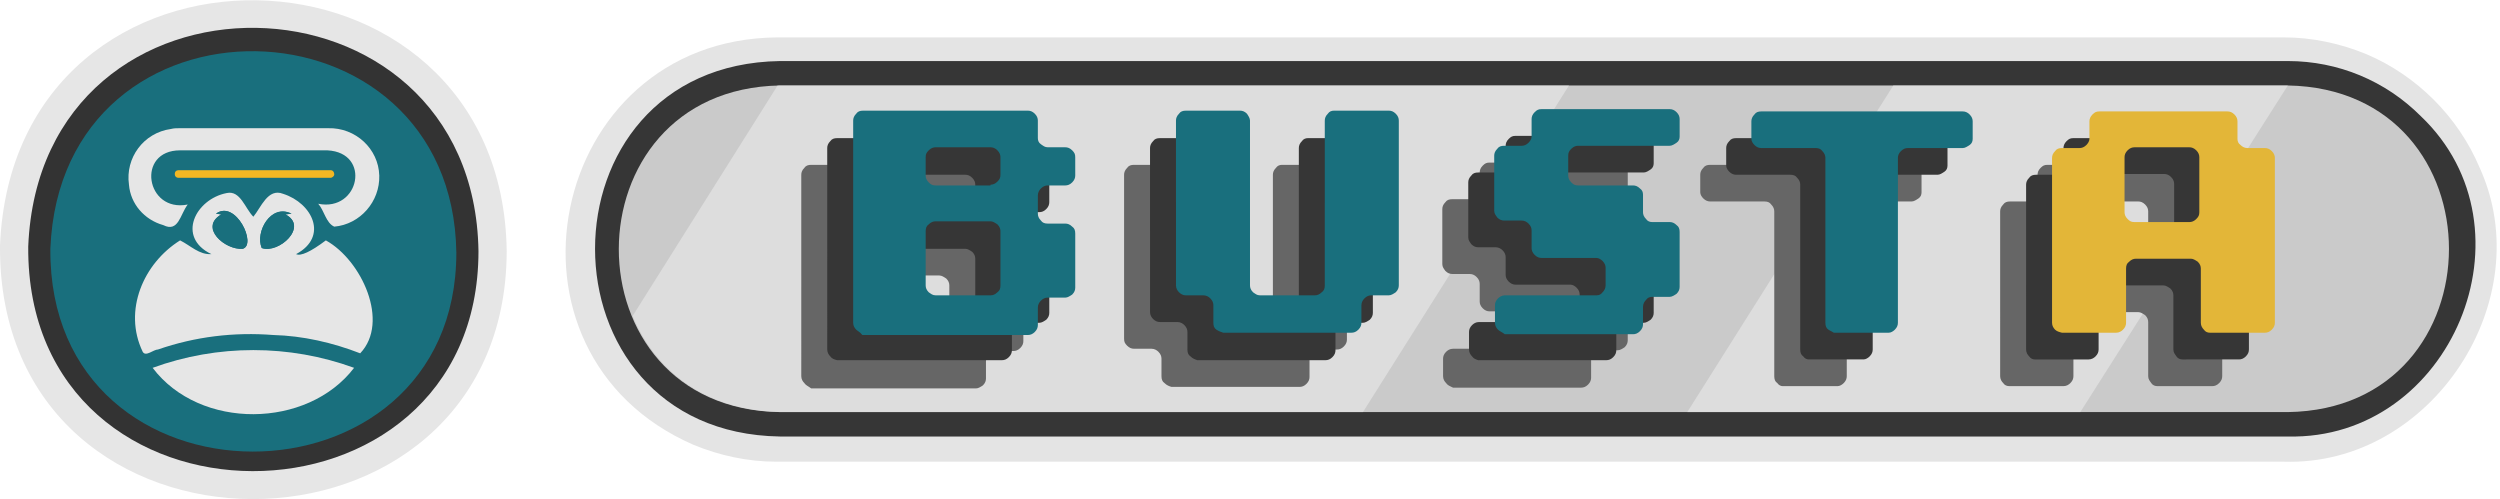 <?xml version="1.0" encoding="utf-8"?>
<!-- Generator: Adobe Illustrator 25.3.1, SVG Export Plug-In . SVG Version: 6.00 Build 0)  -->
<svg version="1.1" id="Layer_1" xmlns="http://www.w3.org/2000/svg" xmlns:xlink="http://www.w3.org/1999/xlink" x="0px" y="0px"
	 viewBox="0 0 327.6 65.4" style="enable-background:new 0 0 327.6 65.4;" xml:space="preserve">
<style type="text/css">
	.st0{fill:#E6E6E6;}
	.st1{fill:#333333;}
	.st2{fill:#196F7D;}
	.st3{fill:#F3B723;}
	.st4{fill:#E4E4E4;}
	.st5{fill:#363636;}
	.st6{fill:#CACACA;}
	.st7{opacity:0.6;fill:#E9E9E9;}
	.st8{fill:#666666;}
	.st9{fill:#A1A1A1;}
	.st10{fill:#E3B638;}
</style>
<g id="Layer_2_1_">
	<g id="Layer_2-2">
		<path class="st0" d="M66.4,32.9C65.8-10.1,1.8-11.5,0,32.2C-0.3,76.5,66.3,76.2,66.4,32.9z"/>
		<path class="st1" d="M62.7,32.9C62.1-5.4,5.3-6.6,3.7,32.3C3.4,71.6,62.7,71.3,62.7,32.9z"/>
		<path class="st2" d="M59.8,33.1C59.3-1.4,8-2.6,6.6,32.6C6.3,68.1,59.8,67.8,59.8,33.1z"/>
		<path class="st0" d="M23.6,31.5c1.4,0.7,2.5,1.9,4.1,1.8c-4.6-2.2-2.1-7.2,2-8c1.8-0.4,2.4,2,3.5,3.1c1-1.2,1.9-3.8,3.9-3
			c3.8,1.2,6,5.6,1.7,7.9c0.6,0.3,1.9-0.3,3.9-1.8c4.7,2.6,8.4,10.7,4.5,14.8c-3.6-1.4-7.5-2.3-11.4-2.4c-5.1-0.4-10.2,0.2-15.1,1.9
			c-0.6,0-1.6,1-2,0.3C16.1,40.7,18.8,34.5,23.6,31.5z M38.2,28c-2.7-1.4-4.8,2.4-3.9,4.5c2.2,0.8,6.2-2.8,3.1-4.4L38.2,28z
			 M29,28.1c-3,1.7,0.5,4.7,2.8,4.5c1.9-0.5-0.9-6.5-3.5-4.6L29,28.1z"/>
		<path class="st0" d="M20,48.2c8.5-3.1,17.9-3.1,26.4,0C40.3,56.2,26.2,56.4,20,48.2z"/>
		<path class="st0" d="M41.7,26.7c5.4,1.1,7-6.7,1.2-7c-6.4,0-12.9,0-19.3,0c-5.8,0-4.5,8.2,1,7.1c-1,1.3-1.2,3.7-3.2,2.7
			c-2.5-0.7-4.3-2.8-4.5-5.3c-0.5-3.5,1.9-6.8,5.5-7.3c0.4-0.1,0.7-0.1,1.1-0.1H43c3.6-0.1,6.6,2.7,6.7,6.2c0.1,3.4-2.5,6.4-5.9,6.7
			C42.7,29.2,42.5,27.6,41.7,26.7z"/>
		<path class="st2" d="M38.2,28l-0.8,0.1c3.1,1.6-0.9,5.2-3.1,4.4C33.4,30.4,35.5,26.7,38.2,28z"/>
		<path class="st2" d="M29,28.1L28.3,28c2.6-1.9,5.4,4.1,3.5,4.6C29.5,32.8,26.1,29.8,29,28.1z"/>
		<path class="st3" d="M43.3,23.3H23.4c-0.3,0-0.5-0.2-0.5-0.5s0.2-0.5,0.5-0.5h19.9c0.3,0,0.5,0.2,0.5,0.6
			C43.8,23,43.6,23.3,43.3,23.3z"/>
	</g>
</g>
<g>
	<path class="st4" d="M324.9,21.9c-2.8-6.6-8.2-12-14.8-14.8c-3.4-1.4-7.1-2.2-10.8-2.2H101.8C71.7,5.2,63.3,46.3,90.9,58.3
		c3.4,1.4,7.1,2.2,10.8,2.2h197.6C318.6,61.1,332.9,39.3,324.9,21.9z"/>
	<g>
		<path class="st5" d="M317.2,15.2c-4.6-4.6-10.8-7.2-17.4-7.2H102.2c-32.3,0.5-32.3,48.7,0,49.2c0,0,197.6,0,197.6,0
			C321.2,57.7,332.8,30,317.2,15.2z"/>
		<path class="st6" d="M299.8,11.2H102.2c-28.1,0.5-28.2,42.4,0,42.8c0,0,197.6,0,197.6,0C327.9,53.6,328,11.7,299.8,11.2z"/>
		<g>
			<path class="st7" d="M102.2,11.2c-0.1,0-0.2,0-0.3,0l-19,30.2c2.9,7,9.3,12.4,19.4,12.6c0,0,35.4,0,76.3,0l27-42.8H102.2z"/>
			<path class="st7" d="M299.8,11.2h-51.7l-27,42.8c28.9,0,55.4,0,51.5,0L299.8,11.2z"/>
		</g>
	</g>
</g>
<path class="st8" d="M189.5,50.2c-0.2-0.2-0.4-0.5-0.4-0.9V47c0-0.3,0.1-0.6,0.4-0.9c0.2-0.2,0.5-0.4,0.9-0.4h12
	c0.3,0,0.6-0.1,0.8-0.4c0.2-0.2,0.4-0.5,0.4-0.9v-2.3c0-0.3-0.1-0.6-0.4-0.9c-0.2-0.2-0.5-0.4-0.8-0.4h-7.2c-0.3,0-0.6-0.1-0.9-0.4
	c-0.3-0.3-0.4-0.6-0.4-0.9v-2.3c0-0.3-0.1-0.6-0.4-0.9c-0.2-0.2-0.5-0.4-0.9-0.4l-2.3,0c-0.3,0-0.6-0.1-0.9-0.4
	c-0.2-0.3-0.4-0.5-0.4-0.9v-7.2c0-0.3,0.1-0.6,0.4-0.9c0.2-0.3,0.5-0.4,0.9-0.4h2.3c0.3,0,0.6-0.1,0.9-0.4c0.2-0.2,0.4-0.5,0.4-0.8
	v-2.3c0-0.3,0.1-0.6,0.4-0.9c0.3-0.3,0.5-0.4,0.9-0.4H212c0.3,0,0.6,0.1,0.9,0.4c0.3,0.3,0.4,0.6,0.4,0.9v2.3c0,0.3-0.1,0.6-0.4,0.8
	c-0.3,0.2-0.6,0.4-0.9,0.4h-12c-0.3,0-0.6,0.1-0.9,0.4c-0.3,0.3-0.4,0.5-0.4,0.9V30c0,0.3,0.1,0.6,0.4,0.9c0.3,0.3,0.5,0.4,0.9,0.4
	h7.2c0.3,0,0.6,0.1,0.9,0.4c0.3,0.2,0.4,0.5,0.4,0.8v2.3c0,0.3,0.1,0.6,0.4,0.9c0.2,0.3,0.5,0.4,0.8,0.4h2.3c0.3,0,0.6,0.1,0.9,0.4
	c0.3,0.2,0.4,0.5,0.4,0.9v7.2c0,0.3-0.1,0.6-0.4,0.9c-0.3,0.2-0.6,0.4-0.9,0.4h-2.3c-0.3,0-0.6,0.1-0.8,0.4
	c-0.2,0.2-0.4,0.5-0.4,0.9v2.3c0,0.3-0.1,0.6-0.4,0.9s-0.6,0.4-0.9,0.4h-16.8C190,50.6,189.7,50.5,189.5,50.2z"/>
<path class="st5" d="M192.9,46.7c-0.2-0.2-0.4-0.5-0.4-0.9v-2.3c0-0.3,0.1-0.6,0.4-0.9c0.2-0.2,0.5-0.4,0.9-0.4h12
	c0.3,0,0.6-0.1,0.8-0.4c0.2-0.2,0.4-0.5,0.4-0.9v-2.3c0-0.3-0.1-0.6-0.4-0.9c-0.2-0.2-0.5-0.4-0.8-0.4h-7.2c-0.3,0-0.6-0.1-0.9-0.4
	c-0.3-0.3-0.4-0.6-0.4-0.9v-2.3c0-0.3-0.1-0.6-0.4-0.9c-0.2-0.2-0.5-0.4-0.9-0.4l-2.3,0c-0.3,0-0.6-0.1-0.9-0.4
	c-0.2-0.3-0.4-0.5-0.4-0.9v-7.2c0-0.3,0.1-0.6,0.4-0.9c0.2-0.3,0.5-0.4,0.9-0.4h2.3c0.3,0,0.6-0.1,0.9-0.4c0.2-0.2,0.4-0.5,0.4-0.8
	v-2.3c0-0.3,0.1-0.6,0.4-0.9c0.3-0.3,0.5-0.4,0.9-0.4h16.8c0.3,0,0.6,0.1,0.9,0.4c0.3,0.3,0.4,0.6,0.4,0.9v2.3
	c0,0.3-0.1,0.6-0.4,0.8c-0.3,0.2-0.6,0.4-0.9,0.4h-12c-0.3,0-0.6,0.1-0.9,0.4c-0.3,0.3-0.4,0.5-0.4,0.9v2.3c0,0.3,0.1,0.6,0.4,0.9
	s0.5,0.4,0.9,0.4h7.2c0.3,0,0.6,0.1,0.9,0.4c0.3,0.2,0.4,0.5,0.4,0.8v2.3c0,0.3,0.1,0.6,0.4,0.9c0.2,0.3,0.5,0.4,0.8,0.4h2.3
	c0.3,0,0.6,0.1,0.9,0.4c0.3,0.2,0.4,0.5,0.4,0.9V41c0,0.3-0.1,0.6-0.4,0.9c-0.3,0.2-0.6,0.4-0.9,0.4H213c-0.3,0-0.6,0.1-0.8,0.4
	c-0.2,0.2-0.4,0.5-0.4,0.9v2.3c0,0.3-0.1,0.6-0.4,0.9s-0.6,0.4-0.9,0.4h-16.8C193.4,47.1,193.1,47,192.9,46.7z"/>
<path class="st2" d="M196.3,43.2c-0.2-0.2-0.4-0.5-0.4-0.9V40c0-0.3,0.1-0.6,0.4-0.9c0.2-0.2,0.5-0.4,0.9-0.4h12
	c0.3,0,0.6-0.1,0.8-0.4c0.2-0.2,0.4-0.5,0.4-0.9v-2.3c0-0.3-0.1-0.6-0.4-0.9c-0.2-0.2-0.5-0.4-0.8-0.4H202c-0.3,0-0.6-0.1-0.9-0.4
	c-0.3-0.3-0.4-0.6-0.4-0.9v-2.3c0-0.3-0.1-0.6-0.4-0.9c-0.2-0.2-0.5-0.4-0.9-0.4l-2.3,0c-0.3,0-0.6-0.1-0.9-0.4
	c-0.2-0.3-0.4-0.5-0.4-0.9v-7.2c0-0.3,0.1-0.6,0.4-0.9c0.2-0.3,0.5-0.4,0.9-0.4h2.3c0.3,0,0.6-0.1,0.9-0.4c0.2-0.2,0.4-0.5,0.4-0.8
	v-2.3c0-0.3,0.1-0.6,0.4-0.9c0.3-0.3,0.5-0.4,0.9-0.4h16.8c0.3,0,0.6,0.1,0.9,0.4c0.3,0.3,0.4,0.6,0.4,0.9v2.3
	c0,0.3-0.1,0.6-0.4,0.8s-0.6,0.4-0.9,0.4h-12c-0.3,0-0.6,0.1-0.9,0.4c-0.3,0.3-0.4,0.5-0.4,0.9V23c0,0.3,0.1,0.6,0.4,0.9
	c0.3,0.3,0.5,0.4,0.9,0.4h7.2c0.3,0,0.6,0.1,0.9,0.4c0.3,0.2,0.4,0.5,0.4,0.8v2.3c0,0.3,0.1,0.6,0.4,0.9c0.2,0.3,0.5,0.4,0.8,0.4
	h2.3c0.3,0,0.6,0.1,0.9,0.4c0.3,0.2,0.4,0.5,0.4,0.9v7.2c0,0.3-0.1,0.6-0.4,0.9c-0.3,0.2-0.6,0.4-0.9,0.4h-2.3
	c-0.3,0-0.6,0.1-0.8,0.4c-0.2,0.2-0.4,0.5-0.4,0.9v2.3c0,0.3-0.1,0.6-0.4,0.9s-0.6,0.4-0.9,0.4h-16.8
	C196.8,43.5,196.5,43.4,196.3,43.2z"/>
<path class="st8" d="M232.9,50.2c-0.3-0.2-0.4-0.5-0.4-0.9V27.7c0-0.3-0.1-0.6-0.4-0.9c-0.2-0.3-0.5-0.4-0.9-0.4h-7.1
	c-0.3,0-0.6-0.1-0.9-0.4c-0.2-0.2-0.4-0.5-0.4-0.8v-2.3c0-0.3,0.1-0.6,0.4-0.9c0.2-0.3,0.5-0.4,0.9-0.4h26.4c0.3,0,0.6,0.1,0.9,0.4
	c0.3,0.3,0.4,0.6,0.4,0.9v2.3c0,0.3-0.1,0.6-0.4,0.8c-0.3,0.2-0.6,0.4-0.9,0.4h-7.2c-0.3,0-0.6,0.1-0.9,0.4
	c-0.3,0.3-0.4,0.6-0.4,0.9v21.6c0,0.3-0.1,0.6-0.4,0.9c-0.2,0.2-0.5,0.4-0.8,0.4h-7.2C233.4,50.6,233.1,50.5,232.9,50.2z"/>
<path class="st5" d="M236.3,46.7c-0.3-0.2-0.4-0.5-0.4-0.9V24.2c0-0.3-0.1-0.6-0.4-0.9c-0.2-0.3-0.5-0.4-0.9-0.4h-7.1
	c-0.3,0-0.6-0.1-0.9-0.4c-0.2-0.2-0.4-0.5-0.4-0.8v-2.3c0-0.3,0.1-0.6,0.4-0.9c0.2-0.3,0.5-0.4,0.9-0.4h26.4c0.3,0,0.6,0.1,0.9,0.4
	c0.3,0.3,0.4,0.6,0.4,0.9v2.3c0,0.3-0.1,0.6-0.4,0.8c-0.3,0.2-0.6,0.4-0.9,0.4h-7.2c-0.3,0-0.6,0.1-0.9,0.4
	c-0.3,0.3-0.4,0.6-0.4,0.9v21.6c0,0.3-0.1,0.6-0.4,0.9c-0.2,0.2-0.5,0.4-0.8,0.4h-7.2C236.8,47.1,236.5,47,236.3,46.7z"/>
<path class="st2" d="M239.6,43.2c-0.3-0.2-0.4-0.5-0.4-0.9V20.7c0-0.3-0.1-0.6-0.4-0.9c-0.2-0.3-0.5-0.4-0.9-0.4h-7.1
	c-0.3,0-0.6-0.1-0.9-0.4c-0.2-0.2-0.4-0.5-0.4-0.8v-2.3c0-0.3,0.1-0.6,0.4-0.9c0.2-0.3,0.5-0.4,0.9-0.4h26.4c0.3,0,0.6,0.1,0.9,0.4
	c0.3,0.3,0.4,0.6,0.4,0.9v2.3c0,0.3-0.1,0.6-0.4,0.8s-0.6,0.4-0.9,0.4h-7.2c-0.3,0-0.6,0.1-0.9,0.4s-0.4,0.6-0.4,0.9v21.6
	c0,0.3-0.1,0.6-0.4,0.9c-0.2,0.2-0.5,0.4-0.8,0.4h-7.2C240.2,43.5,239.9,43.4,239.6,43.2z"/>
<g>
	<g>
		<g>
			<path class="st9" d="M276.8,39.7c0.3,0,0.6-0.1,0.9-0.4s0.4-0.5,0.4-0.9v-7.2c0-0.3-0.1-0.6-0.4-0.9s-0.6-0.4-0.9-0.4h-7.2
				c-0.3,0-0.6,0.1-0.9,0.4s-0.4,0.6-0.4,0.9v7.2c0,0.3,0.1,0.6,0.4,0.9s0.5,0.4,0.9,0.4H276.8z"/>
		</g>
	</g>
	<g>
		<g>
			<path class="st8" d="M262.5,50.2c-0.2-0.2-0.4-0.5-0.4-0.9V27.7c0-0.3,0.1-0.6,0.4-0.9c0.2-0.3,0.5-0.4,0.9-0.4h2.3
				c0.3,0,0.6-0.1,0.9-0.4c0.2-0.2,0.4-0.5,0.4-0.8v-2.3c0-0.3,0.1-0.6,0.4-0.9c0.3-0.3,0.5-0.4,0.9-0.4H285c0.3,0,0.6,0.1,0.9,0.4
				c0.3,0.3,0.4,0.6,0.4,0.9v2.3c0,0.3,0.1,0.6,0.4,0.8c0.2,0.2,0.5,0.4,0.9,0.4h2.3c0.3,0,0.6,0.1,0.9,0.4c0.3,0.3,0.4,0.6,0.4,0.9
				v21.6c0,0.3-0.1,0.6-0.4,0.9s-0.6,0.4-0.9,0.4h-7.2c-0.3,0-0.6-0.1-0.8-0.4s-0.4-0.5-0.4-0.9v-7.1c0-0.3-0.1-0.6-0.4-0.9
				c-0.3-0.2-0.6-0.4-0.9-0.4H273c-0.3,0-0.6,0.1-0.9,0.4c-0.3,0.2-0.4,0.5-0.4,0.9v7.1c0,0.3-0.1,0.6-0.4,0.9
				c-0.2,0.2-0.5,0.4-0.9,0.4h-7.1C263,50.6,262.7,50.5,262.5,50.2z M280.2,36.2c0.3,0,0.6-0.1,0.9-0.4c0.3-0.3,0.4-0.5,0.4-0.9
				v-7.2c0-0.3-0.1-0.6-0.4-0.9c-0.3-0.3-0.6-0.4-0.9-0.4H273c-0.3,0-0.6,0.1-0.9,0.4c-0.3,0.3-0.4,0.6-0.4,0.9v7.2
				c0,0.3,0.1,0.6,0.4,0.9c0.3,0.3,0.5,0.4,0.9,0.4H280.2z"/>
		</g>
	</g>
	<g>
		<path class="st5" d="M265.9,46.7c-0.2-0.2-0.4-0.5-0.4-0.9V24.2c0-0.3,0.1-0.6,0.4-0.9c0.2-0.3,0.5-0.4,0.9-0.4h2.3
			c0.3,0,0.6-0.1,0.9-0.4c0.2-0.2,0.4-0.5,0.4-0.8v-2.3c0-0.3,0.1-0.6,0.4-0.9c0.3-0.3,0.5-0.4,0.9-0.4h16.8c0.3,0,0.6,0.1,0.9,0.4
			c0.3,0.3,0.4,0.6,0.4,0.9v2.3c0,0.3,0.1,0.6,0.4,0.8c0.2,0.2,0.5,0.4,0.9,0.4h2.3c0.3,0,0.6,0.1,0.9,0.4c0.3,0.3,0.4,0.6,0.4,0.9
			v21.6c0,0.3-0.1,0.6-0.4,0.9s-0.6,0.4-0.9,0.4H286c-0.3,0-0.6-0.1-0.8-0.4s-0.4-0.5-0.4-0.9v-7.1c0-0.3-0.1-0.6-0.4-0.9
			c-0.3-0.2-0.6-0.4-0.9-0.4h-7.2c-0.3,0-0.6,0.1-0.9,0.4c-0.3,0.2-0.4,0.5-0.4,0.9v7.1c0,0.3-0.1,0.6-0.4,0.9
			c-0.2,0.2-0.5,0.4-0.9,0.4h-7.1C266.4,47.1,266.1,47,265.9,46.7z M283.6,32.6c0.3,0,0.6-0.1,0.9-0.4c0.3-0.3,0.4-0.5,0.4-0.9v-7.2
			c0-0.3-0.1-0.6-0.4-0.9c-0.3-0.3-0.6-0.4-0.9-0.4h-7.2c-0.3,0-0.6,0.1-0.9,0.4c-0.3,0.3-0.4,0.6-0.4,0.9v7.2
			c0,0.3,0.1,0.6,0.4,0.9c0.3,0.3,0.5,0.4,0.9,0.4H283.6z"/>
	</g>
	<g>
		<path class="st10" d="M269.3,43.2c-0.2-0.2-0.4-0.5-0.4-0.9V20.7c0-0.3,0.1-0.6,0.4-0.9c0.2-0.3,0.5-0.4,0.9-0.4h2.3
			c0.3,0,0.6-0.1,0.9-0.4c0.2-0.2,0.4-0.5,0.4-0.8v-2.3c0-0.3,0.1-0.6,0.4-0.9c0.3-0.3,0.5-0.4,0.9-0.4h16.8c0.3,0,0.6,0.1,0.9,0.4
			c0.3,0.3,0.4,0.6,0.4,0.9v2.3c0,0.3,0.1,0.6,0.4,0.8c0.2,0.2,0.5,0.4,0.9,0.4h2.3c0.3,0,0.6,0.1,0.9,0.4s0.4,0.6,0.4,0.9v21.6
			c0,0.3-0.1,0.6-0.4,0.9s-0.6,0.4-0.9,0.4h-7.2c-0.3,0-0.6-0.1-0.8-0.4c-0.2-0.2-0.4-0.5-0.4-0.9v-7.1c0-0.3-0.1-0.6-0.4-0.9
			c-0.3-0.2-0.6-0.4-0.9-0.4h-7.2c-0.3,0-0.6,0.1-0.9,0.4c-0.3,0.2-0.4,0.5-0.4,0.9v7.1c0,0.3-0.1,0.6-0.4,0.9
			c-0.2,0.2-0.5,0.4-0.9,0.4h-7.1C269.8,43.5,269.5,43.4,269.3,43.2z M286.9,29.1c0.3,0,0.6-0.1,0.9-0.4c0.3-0.3,0.4-0.5,0.4-0.9
			v-7.2c0-0.3-0.1-0.6-0.4-0.9s-0.6-0.4-0.9-0.4h-7.2c-0.3,0-0.6,0.1-0.9,0.4s-0.4,0.6-0.4,0.9v7.2c0,0.3,0.1,0.6,0.4,0.9
			c0.3,0.3,0.5,0.4,0.9,0.4H286.9z"/>
	</g>
</g>
<path class="st8" d="M105.4,50.2c-0.2-0.2-0.4-0.5-0.4-0.9V22.9c0-0.3,0.1-0.6,0.4-0.9c0.2-0.3,0.5-0.4,0.9-0.4h21.6
	c0.3,0,0.6,0.1,0.9,0.4c0.3,0.3,0.4,0.6,0.4,0.9v2.3c0,0.3,0.1,0.6,0.4,0.8c0.2,0.2,0.5,0.4,0.9,0.4h2.3c0.3,0,0.6,0.1,0.9,0.4
	c0.3,0.3,0.4,0.5,0.4,0.9V30c0,0.3-0.1,0.6-0.4,0.9c-0.3,0.3-0.6,0.4-0.9,0.4h-2.3c-0.3,0-0.6,0.1-0.9,0.4c-0.2,0.2-0.4,0.5-0.4,0.9
	v2.4c0,0.3,0.1,0.6,0.4,0.9c0.2,0.3,0.5,0.4,0.9,0.4h2.3c0.3,0,0.6,0.1,0.9,0.4c0.3,0.2,0.4,0.5,0.4,0.9v7.1c0,0.3-0.1,0.6-0.4,0.9
	s-0.6,0.4-0.9,0.4h-2.3c-0.3,0-0.6,0.1-0.9,0.4c-0.2,0.2-0.4,0.5-0.4,0.9v2.3c0,0.3-0.1,0.6-0.4,0.9c-0.3,0.2-0.6,0.4-0.9,0.4h-21.6
	C105.9,50.6,105.6,50.5,105.4,50.2z M123.1,31.3c0.3,0,0.6-0.1,0.9-0.4c0.3-0.3,0.4-0.5,0.4-0.9v-2.3c0-0.3-0.1-0.6-0.4-0.9
	c-0.3-0.3-0.6-0.4-0.9-0.4h-7.2c-0.3,0-0.6,0.1-0.9,0.4c-0.3,0.3-0.4,0.5-0.4,0.9V30c0,0.3,0.1,0.6,0.4,0.9c0.3,0.3,0.5,0.4,0.9,0.4
	H123.1z M123.1,45.8c0.3,0,0.6-0.1,0.9-0.4s0.4-0.5,0.4-0.9v-7.1c0-0.3-0.1-0.6-0.4-0.9c-0.3-0.2-0.6-0.4-0.9-0.4h-7.2
	c-0.3,0-0.6,0.1-0.9,0.4c-0.3,0.2-0.4,0.5-0.4,0.9v7.1c0,0.3,0.1,0.6,0.4,0.9c0.3,0.2,0.5,0.4,0.9,0.4H123.1z"/>
<path class="st5" d="M108.8,46.7c-0.2-0.2-0.4-0.5-0.4-0.9V19.4c0-0.3,0.1-0.6,0.4-0.9c0.2-0.3,0.5-0.4,0.9-0.4h21.6
	c0.3,0,0.6,0.1,0.9,0.4c0.3,0.3,0.4,0.6,0.4,0.9v2.3c0,0.3,0.1,0.6,0.4,0.8c0.2,0.2,0.5,0.4,0.9,0.4h2.3c0.3,0,0.6,0.1,0.9,0.4
	c0.3,0.3,0.4,0.5,0.4,0.9v2.3c0,0.3-0.1,0.6-0.4,0.9s-0.6,0.4-0.9,0.4h-2.3c-0.3,0-0.6,0.1-0.9,0.4c-0.2,0.2-0.4,0.5-0.4,0.9v2.4
	c0,0.3,0.1,0.6,0.4,0.9c0.2,0.3,0.5,0.4,0.9,0.4h2.3c0.3,0,0.6,0.1,0.9,0.4c0.3,0.2,0.4,0.5,0.4,0.9V41c0,0.3-0.1,0.6-0.4,0.9
	c-0.3,0.2-0.6,0.4-0.9,0.4h-2.3c-0.3,0-0.6,0.1-0.9,0.4c-0.2,0.2-0.4,0.5-0.4,0.9v2.3c0,0.3-0.1,0.6-0.4,0.9s-0.6,0.4-0.9,0.4h-21.6
	C109.3,47.1,109,47,108.8,46.7z M126.5,27.8c0.3,0,0.6-0.1,0.9-0.4s0.4-0.5,0.4-0.9v-2.3c0-0.3-0.1-0.6-0.4-0.9
	c-0.3-0.3-0.6-0.4-0.9-0.4h-7.2c-0.3,0-0.6,0.1-0.9,0.4c-0.3,0.3-0.4,0.5-0.4,0.9v2.3c0,0.3,0.1,0.6,0.4,0.9
	c0.3,0.3,0.5,0.4,0.9,0.4H126.5z M126.5,42.3c0.3,0,0.6-0.1,0.9-0.4c0.3-0.2,0.4-0.5,0.4-0.9v-7.1c0-0.3-0.1-0.6-0.4-0.9
	c-0.3-0.2-0.6-0.4-0.9-0.4h-7.2c-0.3,0-0.6,0.1-0.9,0.4c-0.3,0.2-0.4,0.5-0.4,0.9V41c0,0.3,0.1,0.6,0.4,0.9c0.3,0.2,0.5,0.4,0.9,0.4
	H126.5z"/>
<path class="st2" d="M112.2,43.2c-0.2-0.2-0.4-0.5-0.4-0.9V15.8c0-0.3,0.1-0.6,0.4-0.9c0.2-0.3,0.5-0.4,0.9-0.4h21.6
	c0.3,0,0.6,0.1,0.9,0.4c0.3,0.3,0.4,0.6,0.4,0.9v2.3c0,0.3,0.1,0.6,0.4,0.8s0.5,0.4,0.9,0.4h2.3c0.3,0,0.6,0.1,0.9,0.4
	c0.3,0.3,0.4,0.5,0.4,0.9V23c0,0.3-0.1,0.6-0.4,0.9c-0.3,0.3-0.6,0.4-0.9,0.4h-2.3c-0.3,0-0.6,0.1-0.9,0.4c-0.2,0.2-0.4,0.5-0.4,0.9
	v2.4c0,0.3,0.1,0.6,0.4,0.9c0.2,0.3,0.5,0.4,0.9,0.4h2.3c0.3,0,0.6,0.1,0.9,0.4c0.3,0.2,0.4,0.5,0.4,0.9v7.1c0,0.3-0.1,0.6-0.4,0.9
	c-0.3,0.2-0.6,0.4-0.9,0.4h-2.3c-0.3,0-0.6,0.1-0.9,0.4c-0.2,0.2-0.4,0.5-0.4,0.9v2.3c0,0.3-0.1,0.6-0.4,0.9s-0.6,0.4-0.9,0.4H113
	C112.7,43.5,112.4,43.4,112.2,43.2z M129.8,24.2c0.3,0,0.6-0.1,0.9-0.4c0.3-0.3,0.4-0.5,0.4-0.9v-2.3c0-0.3-0.1-0.6-0.4-0.9
	c-0.3-0.3-0.6-0.4-0.9-0.4h-7.2c-0.3,0-0.6,0.1-0.9,0.4c-0.3,0.3-0.4,0.5-0.4,0.9V23c0,0.3,0.1,0.6,0.4,0.9c0.3,0.3,0.5,0.4,0.9,0.4
	H129.8z M129.8,38.7c0.3,0,0.6-0.1,0.9-0.4c0.3-0.2,0.4-0.5,0.4-0.9v-7.1c0-0.3-0.1-0.6-0.4-0.9c-0.3-0.2-0.6-0.4-0.9-0.4h-7.2
	c-0.3,0-0.6,0.1-0.9,0.4c-0.3,0.2-0.4,0.5-0.4,0.9v7.1c0,0.3,0.1,0.6,0.4,0.9c0.3,0.2,0.5,0.4,0.9,0.4H129.8z"/>
<path class="st8" d="M152.6,50.2c-0.3-0.2-0.4-0.5-0.4-0.9V47c0-0.3-0.1-0.6-0.4-0.9c-0.2-0.2-0.5-0.4-0.9-0.4h-2.3
	c-0.3,0-0.6-0.1-0.9-0.4s-0.4-0.5-0.4-0.9V22.9c0-0.3,0.1-0.6,0.4-0.9c0.2-0.3,0.5-0.4,0.9-0.4h7.1c0.3,0,0.6,0.1,0.9,0.4
	c0.2,0.3,0.4,0.6,0.4,0.9v21.6c0,0.3,0.1,0.6,0.4,0.9s0.5,0.4,0.9,0.4h7.2c0.3,0,0.6-0.1,0.9-0.4s0.4-0.5,0.4-0.9V22.9
	c0-0.3,0.1-0.6,0.4-0.9c0.2-0.3,0.5-0.4,0.8-0.4h7.2c0.3,0,0.6,0.1,0.9,0.4c0.3,0.3,0.4,0.6,0.4,0.9v21.6c0,0.3-0.1,0.6-0.4,0.9
	s-0.6,0.4-0.9,0.4h-2.3c-0.3,0-0.6,0.1-0.9,0.4c-0.2,0.2-0.4,0.5-0.4,0.9v2.3c0,0.3-0.1,0.6-0.4,0.9s-0.6,0.4-0.9,0.4h-16.8
	C153.2,50.6,152.9,50.5,152.6,50.2z"/>
<path class="st5" d="M156,46.7c-0.3-0.2-0.4-0.5-0.4-0.9v-2.3c0-0.3-0.1-0.6-0.4-0.9c-0.2-0.2-0.5-0.4-0.9-0.4h-2.3
	c-0.3,0-0.6-0.1-0.9-0.4c-0.2-0.2-0.4-0.5-0.4-0.9V19.4c0-0.3,0.1-0.6,0.4-0.9c0.2-0.3,0.5-0.4,0.9-0.4h7.1c0.3,0,0.6,0.1,0.9,0.4
	c0.2,0.3,0.4,0.6,0.4,0.9V41c0,0.3,0.1,0.6,0.4,0.9c0.3,0.2,0.5,0.4,0.9,0.4h7.2c0.3,0,0.6-0.1,0.9-0.4c0.3-0.2,0.4-0.5,0.4-0.9
	V19.4c0-0.3,0.1-0.6,0.4-0.9c0.2-0.3,0.5-0.4,0.8-0.4h7.2c0.3,0,0.6,0.1,0.9,0.4c0.3,0.3,0.4,0.6,0.4,0.9V41c0,0.3-0.1,0.6-0.4,0.9
	c-0.3,0.2-0.6,0.4-0.9,0.4h-2.3c-0.3,0-0.6,0.1-0.9,0.4c-0.2,0.2-0.4,0.5-0.4,0.9v2.3c0,0.3-0.1,0.6-0.4,0.9s-0.6,0.4-0.9,0.4h-16.8
	C156.6,47.1,156.3,47,156,46.7z"/>
<path class="st2" d="M159.4,43.2c-0.3-0.2-0.4-0.5-0.4-0.9V40c0-0.3-0.1-0.6-0.4-0.9c-0.2-0.2-0.5-0.4-0.9-0.4h-2.3
	c-0.3,0-0.6-0.1-0.9-0.4c-0.2-0.2-0.4-0.5-0.4-0.9V15.8c0-0.3,0.1-0.6,0.4-0.9c0.2-0.3,0.5-0.4,0.9-0.4h7.1c0.3,0,0.6,0.1,0.9,0.4
	c0.2,0.3,0.4,0.6,0.4,0.9v21.6c0,0.3,0.1,0.6,0.4,0.9c0.3,0.2,0.5,0.4,0.9,0.4h7.2c0.3,0,0.6-0.1,0.9-0.4c0.3-0.2,0.4-0.5,0.4-0.9
	V15.8c0-0.3,0.1-0.6,0.4-0.9c0.2-0.3,0.5-0.4,0.8-0.4h7.2c0.3,0,0.6,0.1,0.9,0.4c0.3,0.3,0.4,0.6,0.4,0.9v21.6
	c0,0.3-0.1,0.6-0.4,0.9c-0.3,0.2-0.6,0.4-0.9,0.4h-2.3c-0.3,0-0.6,0.1-0.9,0.4c-0.2,0.2-0.4,0.5-0.4,0.9v2.3c0,0.3-0.1,0.6-0.4,0.9
	s-0.6,0.4-0.9,0.4h-16.8C160,43.5,159.7,43.4,159.4,43.2z"/>
</svg>
